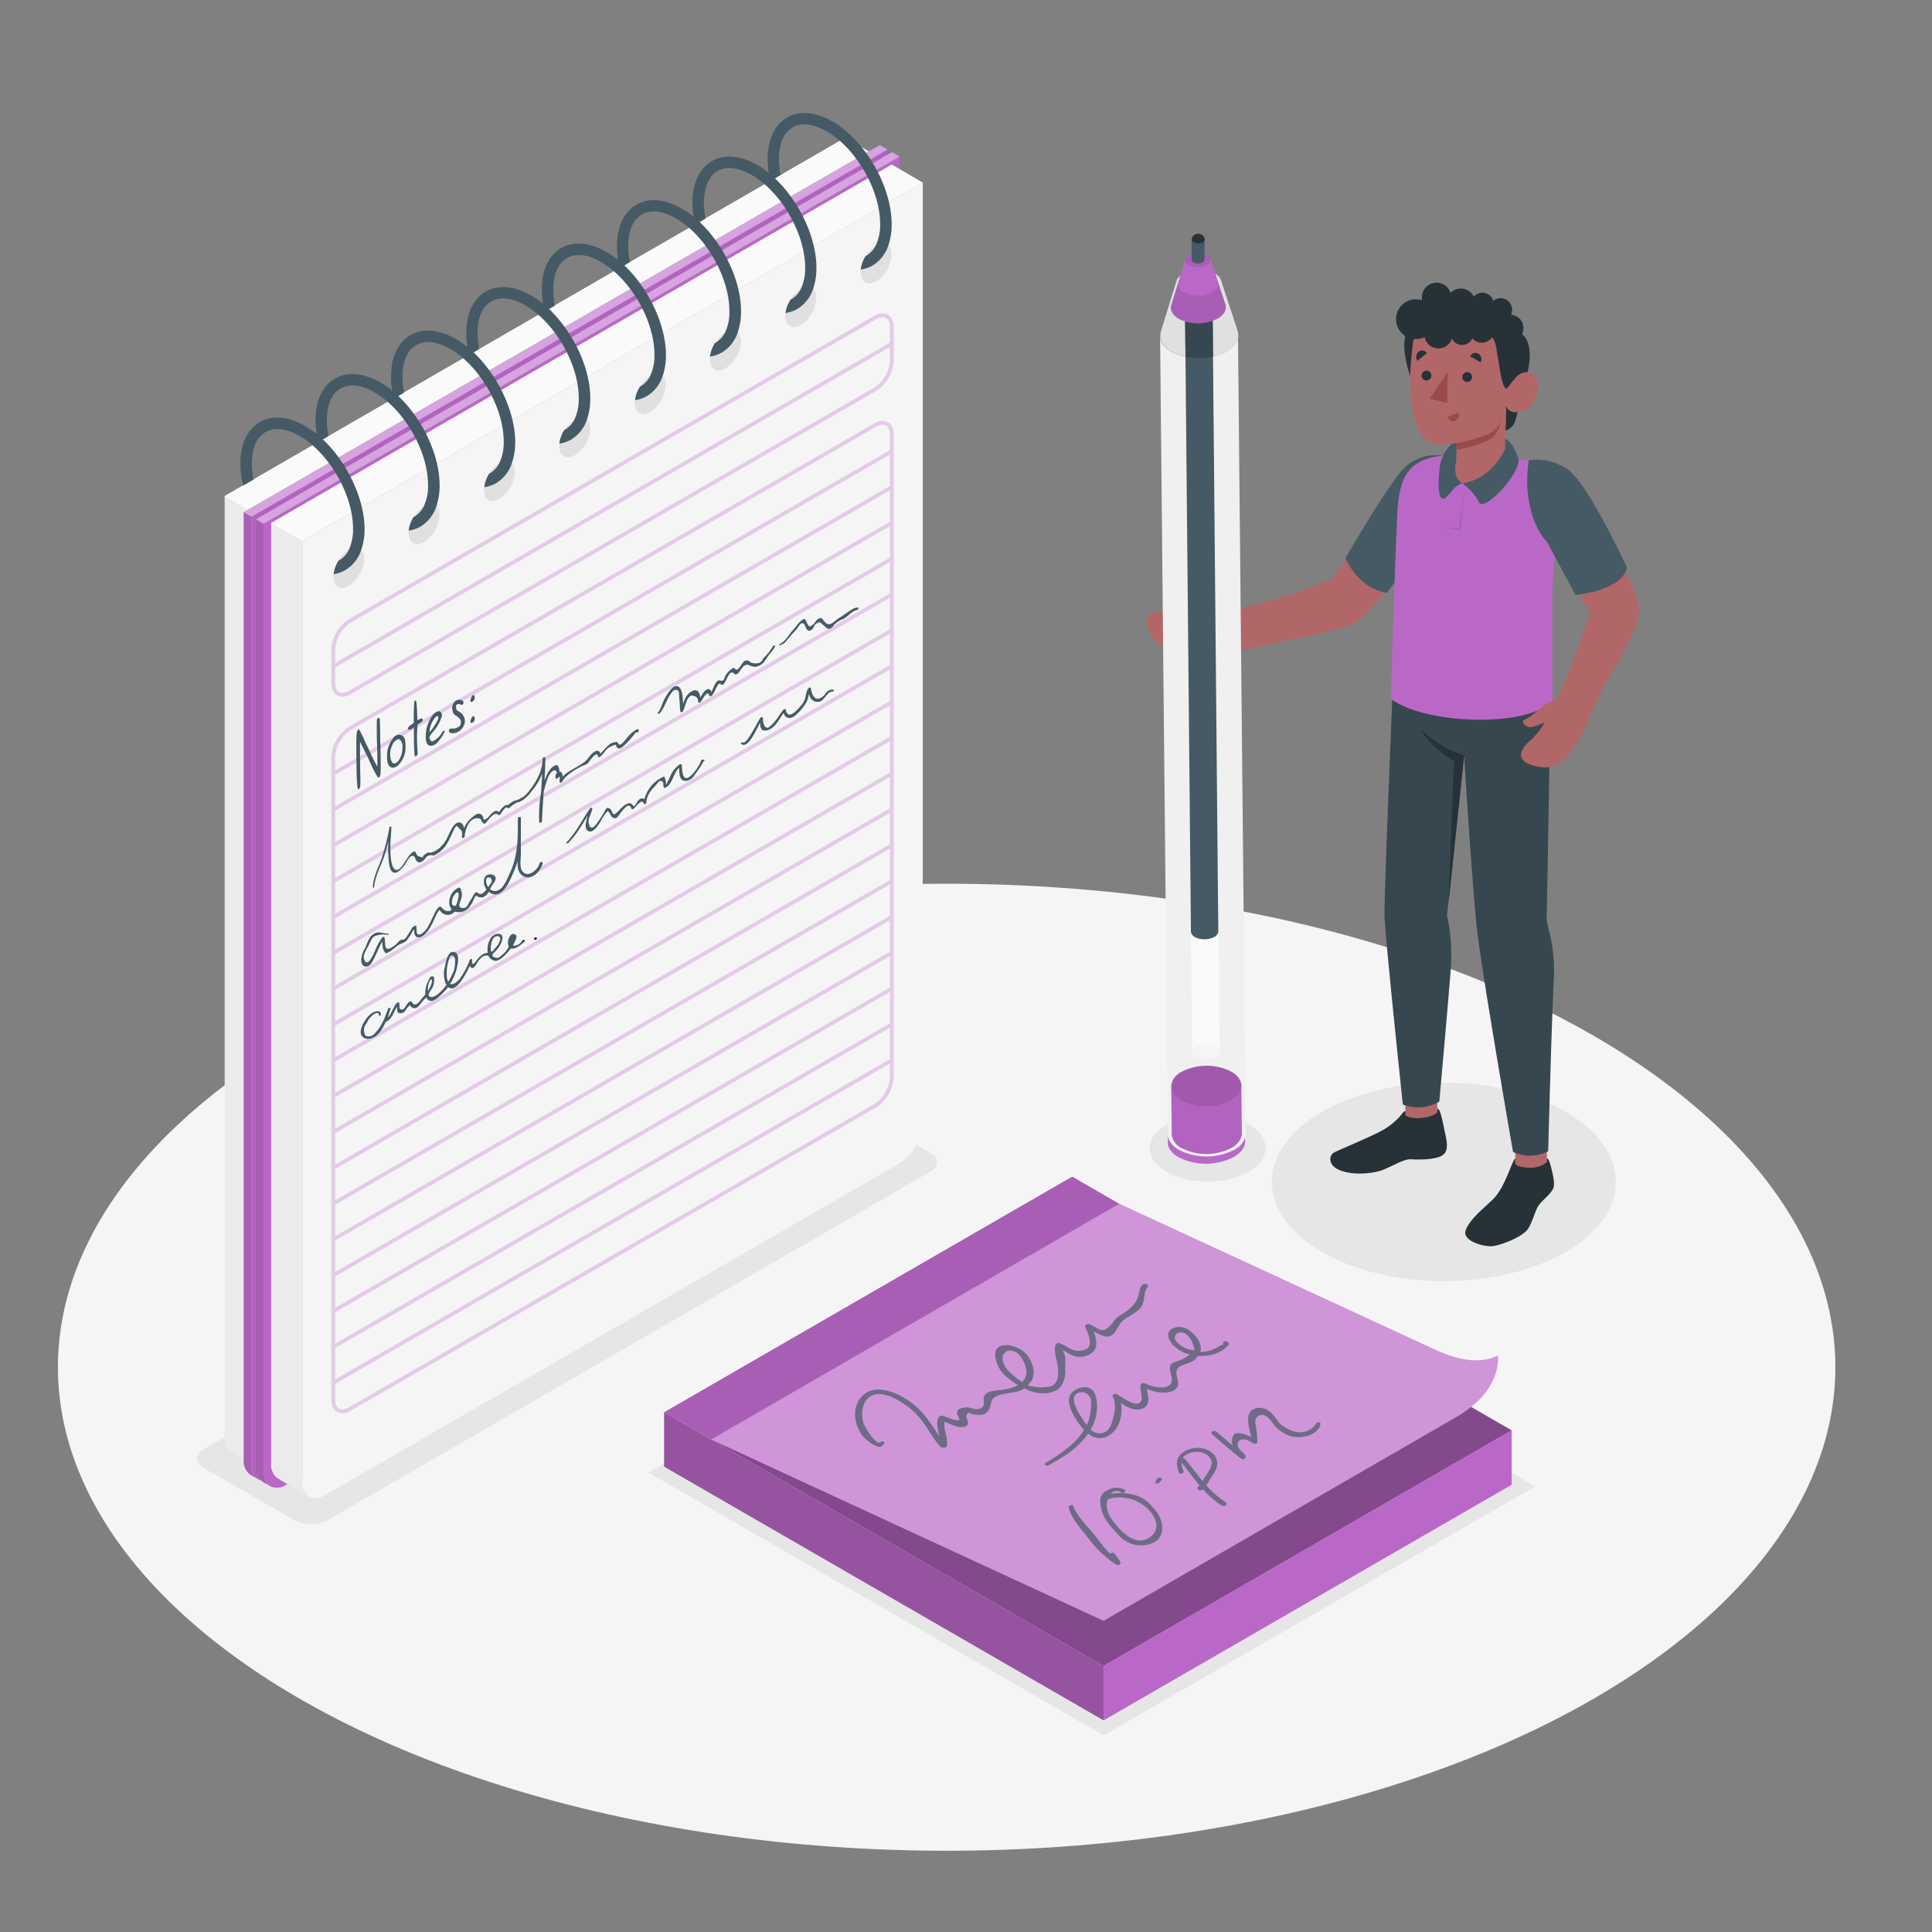<svg xmlns="http://www.w3.org/2000/svg" viewBox="0 0 500 500"><rect x="0" y="0" width="500" height="500" fill="#808080" stroke="none"/><g id="Floor--inject-1"><ellipse id="floor--inject-1" cx="244.99" cy="353.84" rx="230" ry="125.13" style="fill:#f5f5f5"></ellipse></g><g id="Shadows--inject-1"><polygon id="Shadow--inject-1" points="285.61 449.1 167.81 381.09 279.51 316.67 397.31 384.68 285.61 449.1" style="fill:#e6e6e6"></polygon><path id="shadow--inject-1" d="M52.77,379.93l23.47,13.5a9.43,9.43,0,0,0,8.56,0l155.92-90.17c2.37-1.36,2.37-3.58,0-4.94l-23.46-13.51a9.49,9.49,0,0,0-8.56,0L52.77,375C50.41,376.35,50.41,378.57,52.77,379.93Z" style="fill:#e6e6e6"></path><ellipse id="shadow--inject-1" cx="373.66" cy="305.87" rx="44.51" ry="25.7" style="fill:#e6e6e6"></ellipse><ellipse id="shadow--inject-1" cx="312.53" cy="297.14" rx="15.01" ry="8.67" style="fill:#e6e6e6"></ellipse></g><g id="Notebook--inject-1"><path d="M67.8,380.26l-7.91-4.57-.09-.06a4.24,4.24,0,0,1-1.66-3.81V128.39l160.6-92.73,8,4.64L66.17,133V376.45A4.33,4.33,0,0,0,67.8,380.26Z" style="fill:#ebebeb"></path><path d="M226.77,40.3V283.73a13.26,13.26,0,0,1-6,10.38L72.16,379.92a4.36,4.36,0,0,1-4,.53l-.34-.19a4.3,4.3,0,0,1-1.63-3.8V133Z" style="fill:#f0f0f0"></path><polygon points="218.73 35.66 226.77 40.3 66.17 133.03 58.13 128.39 218.73 35.66" style="fill:#fafafa"></polygon><path d="M66.67,382.74l-1.85-1.06-.09-.06a4.29,4.29,0,0,1-1.66-3.82V132.6l164.62-95,2,1.13L65,133.72V378.93A4.32,4.32,0,0,0,66.67,382.74Z" style="fill:#BA68C8"></path><path d="M66.67,382.74l-1.85-1.06-.09-.06a4.29,4.29,0,0,1-1.66-3.82V132.6l164.62-95,2,1.13L65,133.72V378.93A4.32,4.32,0,0,0,66.67,382.74Z" style="opacity:0.1"></path><path d="M229.66,38.69v245.2a13.26,13.26,0,0,1-6,10.38L71,382.4a4.36,4.36,0,0,1-4,.53l-.34-.19a4.3,4.3,0,0,1-1.63-3.8V133.73Z" style="fill:#BA68C8"></path><path d="M229.66,38.69v245.2a13.26,13.26,0,0,1-6,10.38L71,382.4a4.36,4.36,0,0,1-4,.53l-.34-.19a4.3,4.3,0,0,1-1.63-3.8V133.73Z" style="opacity:0.05"></path><polygon points="227.69 37.55 229.66 38.69 65.04 133.73 63.07 132.59 227.69 37.55" style="fill:#BA68C8"></polygon><polygon points="227.69 37.55 229.66 38.69 65.04 133.73 63.07 132.59 227.69 37.55" style="fill:#fff;opacity:0.4"></polygon><path d="M69.82,384.55,68,383.49l-.09-.06a4.27,4.27,0,0,1-1.66-3.81V134.41l164.62-95,2,1.13-164.62,95V380.75A4.3,4.3,0,0,0,69.82,384.55Z" style="fill:#BA68C8"></path><path d="M69.82,384.55,68,383.49l-.09-.06a4.27,4.27,0,0,1-1.66-3.81V134.41l164.62-95,2,1.13-164.62,95V380.75A4.3,4.3,0,0,0,69.82,384.55Z" style="opacity:0.1"></path><path d="M232.81,40.5V285.71a13.24,13.24,0,0,1-6,10.37L74.18,384.21a4.31,4.31,0,0,1-4,.53l-.34-.18a4.32,4.32,0,0,1-1.63-3.81V135.54Z" style="fill:#BA68C8"></path><polygon points="230.84 39.37 232.81 40.5 68.19 135.54 66.22 134.41 230.84 39.37" style="fill:#BA68C8"></polygon><polygon points="230.84 39.37 232.81 40.5 68.19 135.54 66.22 134.41 230.84 39.37" style="fill:#fff;opacity:0.4"></polygon><path d="M79.84,387.22l-7.91-4.57-.09-.06a4.26,4.26,0,0,1-1.66-3.81V135.35l160.6-92.73,8,4.64L78.21,140V383.41A4.34,4.34,0,0,0,79.84,387.22Z" style="fill:#ebebeb"></path><path d="M238.81,47.26V290.69a13.27,13.27,0,0,1-6,10.38L84.2,386.87a4.34,4.34,0,0,1-4,.54l-.34-.19a4.34,4.34,0,0,1-1.63-3.81V140Z" style="fill:#f5f5f5"></path><polygon points="230.78 42.62 238.81 47.26 78.21 139.98 70.18 135.35 230.78 42.62" style="fill:#fafafa"></polygon><path d="M90.25,142.3c2.22-1.28,4-.25,4,2.32a8.87,8.87,0,0,1-4,6.95c-2.21,1.28-4,.24-4-2.32A8.88,8.88,0,0,1,90.25,142.3Z" style="fill:#e0e0e0;mix-blend-mode:multiply"></path><path d="M79,110.27c-4.37-2.52-8.56-2.89-11.79-1s-5,5.67-5,10.73a25.36,25.36,0,0,0,.7,5.69l2.68-1.55a21.28,21.28,0,0,1-.41-4.14c0-4,1.25-6.85,3.52-8.17s5.41-1,8.83,1c7.63,4.4,13.84,15.15,13.84,24a12.36,12.36,0,0,1-1.13,5.53,6.25,6.25,0,0,1-2.4,2.62l-.24.13a8.67,8.67,0,0,0-1.26,3.49,8.69,8.69,0,0,0,3-1.05,9.43,9.43,0,0,0,4.16-5.27,16.11,16.11,0,0,0,.85-5.45C94.27,127.05,87.4,115.14,79,110.27Z" style="fill:#455a64"></path><path d="M109.75,131c2.22-1.28,4-.25,4,2.32a8.87,8.87,0,0,1-4,6.95c-2.21,1.28-4,.24-4-2.32A8.9,8.9,0,0,1,109.75,131Z" style="fill:#e0e0e0;mix-blend-mode:multiply"></path><path d="M98.45,99c-4.36-2.52-8.55-2.89-11.79-1s-5,5.68-5,10.73a25.36,25.36,0,0,0,.7,5.69L85,112.86a22.08,22.08,0,0,1-.41-4.14c0-4,1.25-6.85,3.53-8.17s5.4-1,8.82,1c7.63,4.4,13.84,15.15,13.84,24a12.2,12.2,0,0,1-1.13,5.53,6.31,6.31,0,0,1-2.4,2.62l-.24.13a8.67,8.67,0,0,0-1.26,3.49,8.62,8.62,0,0,0,3-1,9.49,9.49,0,0,0,4.17-5.26,16.69,16.69,0,0,0,.85-5.46C113.78,115.79,106.91,103.88,98.45,99Z" style="fill:#455a64"></path><path d="M129.26,119.78c2.21-1.28,4-.24,4,2.32a8.88,8.88,0,0,1-4,7c-2.22,1.28-4,.24-4-2.31A8.88,8.88,0,0,1,129.26,119.78Z" style="fill:#e0e0e0;mix-blend-mode:multiply"></path><path d="M118,87.75c-4.37-2.52-8.56-2.89-11.8-1s-5,5.68-5,10.73a25.29,25.29,0,0,0,.7,5.69l2.68-1.55a22.08,22.08,0,0,1-.41-4.14c0-4,1.25-6.85,3.53-8.17s5.4-1,8.82,1c7.63,4.4,13.84,15.15,13.84,24a12.2,12.2,0,0,1-1.13,5.53,6.31,6.31,0,0,1-2.4,2.62l-.23.13a8.6,8.6,0,0,0-1.27,3.49,8.74,8.74,0,0,0,3-1,9.48,9.48,0,0,0,4.16-5.26,16.69,16.69,0,0,0,.85-5.46C133.28,104.53,126.41,92.62,118,87.75Z" style="fill:#455a64"></path><path d="M148.76,108.52c2.21-1.28,4-.24,4,2.32a8.88,8.88,0,0,1-4,7c-2.22,1.28-4,.25-4-2.31A8.88,8.88,0,0,1,148.76,108.52Z" style="fill:#e0e0e0;mix-blend-mode:multiply"></path><path d="M137.46,76.49c-4.37-2.52-8.56-2.89-11.79-1s-5,5.68-5,10.73a24.75,24.75,0,0,0,.71,5.69L124,90.34a22,22,0,0,1-.41-4.14c0-4,1.25-6.85,3.53-8.17s5.4-1,8.82,1c7.63,4.4,13.84,15.15,13.84,24a12.28,12.28,0,0,1-1.12,5.54,6.36,6.36,0,0,1-2.41,2.61l-.23.13a8.6,8.6,0,0,0-1.27,3.49,8.74,8.74,0,0,0,3-1,9.48,9.48,0,0,0,4.16-5.26,16.43,16.43,0,0,0,.85-5.46C152.78,93.27,145.91,81.36,137.46,76.49Z" style="fill:#455a64"></path><path d="M168.26,97.26c2.21-1.28,4-.24,4,2.32a8.88,8.88,0,0,1-4,7c-2.22,1.28-4,.25-4-2.31A8.88,8.88,0,0,1,168.26,97.26Z" style="fill:#e0e0e0;mix-blend-mode:multiply"></path><path d="M157,65.23c-4.37-2.52-8.56-2.89-11.79-1s-5,5.68-5,10.73a24.75,24.75,0,0,0,.71,5.69l2.68-1.55a21.23,21.23,0,0,1-.42-4.14c0-4,1.26-6.85,3.53-8.17s5.41-1,8.83,1c7.63,4.4,13.83,15.15,13.83,24a12.28,12.28,0,0,1-1.12,5.54,6.46,6.46,0,0,1-2.41,2.62l-.23.12a8.75,8.75,0,0,0-1.27,3.49,8.94,8.94,0,0,0,3-1,9.51,9.51,0,0,0,4.16-5.27,16.43,16.43,0,0,0,.85-5.46C172.28,82,165.41,70.1,157,65.23Z" style="fill:#455a64"></path><path d="M187.76,86c2.22-1.28,4-.24,4,2.32a8.86,8.86,0,0,1-4,7c-2.22,1.28-4,.25-4-2.31A8.87,8.87,0,0,1,187.76,86Z" style="fill:#e0e0e0;mix-blend-mode:multiply"></path><path d="M176.46,54c-4.37-2.52-8.56-2.88-11.79-1s-5,5.68-5,10.73a24.73,24.73,0,0,0,.7,5.69L163,67.82a21.23,21.23,0,0,1-.42-4.14c0-4,1.26-6.85,3.53-8.17s5.41-.95,8.83,1c7.63,4.4,13.83,15.15,13.83,24a12.25,12.25,0,0,1-1.12,5.54,6.43,6.43,0,0,1-2.4,2.62l-.24.12a8.75,8.75,0,0,0-1.27,3.49,8.73,8.73,0,0,0,3-1A9.51,9.51,0,0,0,190.93,86a16.43,16.43,0,0,0,.85-5.46C191.78,70.76,184.91,58.84,176.46,54Z" style="fill:#455a64"></path><path d="M207.26,74.74c2.22-1.28,4-.24,4,2.32a8.86,8.86,0,0,1-4,7c-2.22,1.28-4,.25-4-2.31A8.87,8.87,0,0,1,207.26,74.74Z" style="fill:#e0e0e0;mix-blend-mode:multiply"></path><path d="M196,42.71c-4.37-2.52-8.56-2.88-11.79-1s-5,5.68-5,10.73a24.73,24.73,0,0,0,.7,5.69l2.68-1.55a21.23,21.23,0,0,1-.42-4.14c0-4,1.26-6.85,3.53-8.17s5.41-.94,8.83,1c7.63,4.4,13.84,15.15,13.84,24a12.24,12.24,0,0,1-1.13,5.54,6.43,6.43,0,0,1-2.4,2.62l-.24.12A8.75,8.75,0,0,0,203.28,81a8.73,8.73,0,0,0,3-1,9.51,9.51,0,0,0,4.16-5.27,16.43,16.43,0,0,0,.85-5.46C211.28,59.5,204.41,47.59,196,42.71Z" style="fill:#455a64"></path><path d="M226.76,63.48c2.22-1.28,4-.24,4,2.32a8.86,8.86,0,0,1-4,7c-2.22,1.28-4,.25-4-2.31A8.87,8.87,0,0,1,226.76,63.48Z" style="fill:#e0e0e0;mix-blend-mode:multiply"></path><path d="M215.46,31.45c-4.37-2.52-8.56-2.88-11.79-1s-5,5.68-5,10.73a24.66,24.66,0,0,0,.7,5.69L202,45.3a21.23,21.23,0,0,1-.42-4.14c0-3.95,1.26-6.85,3.53-8.17s5.41-.94,8.83,1c7.63,4.4,13.84,15.16,13.84,24a12.41,12.41,0,0,1-1.13,5.54,6.37,6.37,0,0,1-2.4,2.62l-.24.13a8.49,8.49,0,0,0-1.26,3.48,8.75,8.75,0,0,0,3-1,9.5,9.5,0,0,0,4.16-5.27,16.13,16.13,0,0,0,.85-5.46C230.78,48.24,223.91,36.33,215.46,31.45Z" style="fill:#455a64"></path><g style="opacity:0.3"><path d="M90.52,160.69l136-78.51c2.37-1.37,4.29-.26,4.29,2.47v8.66a9.43,9.43,0,0,1-4.28,7.41l-136,78.51c-2.37,1.37-4.28.26-4.28-2.47V168.1A9.46,9.46,0,0,1,90.52,160.69Z" style="fill:none;stroke:#BA68C8;stroke-miterlimit:10"></path><line x1="230.77" y1="88.98" x2="86.24" y2="172.43" style="fill:none;stroke:#BA68C8;stroke-miterlimit:10"></line></g><g style="opacity:0.3"><path d="M90.52,188.51l136-78.51c2.37-1.36,4.28-.26,4.28,2.47V278.74a9.43,9.43,0,0,1-4.28,7.41l-136,78.51c-2.36,1.37-4.28.26-4.28-2.47V195.92A9.46,9.46,0,0,1,90.52,188.51Z" style="fill:none;stroke:#BA68C8;stroke-miterlimit:10"></path><line x1="230.77" y1="116.8" x2="86.24" y2="200.25" style="fill:none;stroke:#BA68C8;stroke-miterlimit:10"></line><line x1="230.77" y1="126.07" x2="86.24" y2="209.52" style="fill:none;stroke:#BA68C8;stroke-miterlimit:10"></line><line x1="230.77" y1="135.34" x2="86.24" y2="218.79" style="fill:none;stroke:#BA68C8;stroke-miterlimit:10"></line><line x1="230.77" y1="144.61" x2="86.24" y2="228.07" style="fill:none;stroke:#BA68C8;stroke-miterlimit:10"></line><line x1="230.77" y1="153.88" x2="86.24" y2="237.34" style="fill:none;stroke:#BA68C8;stroke-miterlimit:10"></line><line x1="230.77" y1="163.15" x2="86.24" y2="246.61" style="fill:none;stroke:#BA68C8;stroke-miterlimit:10"></line><line x1="230.77" y1="172.42" x2="86.24" y2="255.88" style="fill:none;stroke:#BA68C8;stroke-miterlimit:10"></line><line x1="230.77" y1="181.7" x2="86.24" y2="265.15" style="fill:none;stroke:#BA68C8;stroke-miterlimit:10"></line><line x1="230.77" y1="190.97" x2="86.24" y2="274.42" style="fill:none;stroke:#BA68C8;stroke-miterlimit:10"></line><line x1="230.77" y1="200.24" x2="86.24" y2="283.69" style="fill:none;stroke:#BA68C8;stroke-miterlimit:10"></line><line x1="230.77" y1="209.51" x2="86.24" y2="292.96" style="fill:none;stroke:#BA68C8;stroke-miterlimit:10"></line><line x1="230.77" y1="218.78" x2="86.24" y2="302.24" style="fill:none;stroke:#BA68C8;stroke-miterlimit:10"></line><line x1="230.77" y1="228.05" x2="86.24" y2="311.51" style="fill:none;stroke:#BA68C8;stroke-miterlimit:10"></line><line x1="230.77" y1="237.32" x2="86.24" y2="320.78" style="fill:none;stroke:#BA68C8;stroke-miterlimit:10"></line><line x1="230.77" y1="246.6" x2="86.24" y2="330.05" style="fill:none;stroke:#BA68C8;stroke-miterlimit:10"></line><line x1="230.77" y1="255.87" x2="86.24" y2="339.32" style="fill:none;stroke:#BA68C8;stroke-miterlimit:10"></line><line x1="230.77" y1="265.14" x2="86.24" y2="348.59" style="fill:none;stroke:#BA68C8;stroke-miterlimit:10"></line><line x1="230.77" y1="274.41" x2="86.24" y2="357.86" style="fill:none;stroke:#BA68C8;stroke-miterlimit:10"></line></g><path d="M92.28,199.28c-.08-4.69-.08-8.41,0-9.12a2.68,2.68,0,0,1,.39-1.35s0,0,.07-.06.36.14.75,1.08c.25.47.64,1.3.86,1.83s.84,1.71,1.29,2.69c.82,1.81,1.46,3.09,1.82,3.73l.2.31v-1.53c0-.84,0-2.79-.08-4.29s-.07-3.53-.07-4.49c0-1.94,0-2.05.32-2.22s.36-.1.42.15.08,1.27.12,2.58,0,3.33.08,4.43c.09,3.34.1,7.17,0,7.5-.12.55-.43.84-.67.64a25.2,25.2,0,0,1-2.06-4c-.34-.76-.82-1.79-1.09-2.27L93.69,193c-.38-.76-.48-1-.51-.85s0,6.35.07,8.79c.06,2,0,2.66-.16,3s-.32.37-.44.26S92.35,203.12,92.28,199.28Z" style="fill:#455a64"></path><path d="M100.31,197.32a4.87,4.87,0,0,1-.12-1.51,6.61,6.61,0,0,1,.36-2.61,8.65,8.65,0,0,1,1.2-2.16,1.89,1.89,0,0,1,1.66-.89,1.63,1.63,0,0,1,1.41,1.36,11.61,11.61,0,0,1,.07,2.78,6.28,6.28,0,0,1-1.84,3.73,2.17,2.17,0,0,1-1.08.62C101.17,198.81,100.57,198.34,100.31,197.32Zm3.84-4.12a2,2,0,0,0-.15-1,1.47,1.47,0,0,0-.76-.92c-.13,0-.29,0-.62.22a2.34,2.34,0,0,0-1.11,1.4,5,5,0,0,0-.48,3,3.07,3.07,0,0,0,.5,1.45c.37.43.79.33,1.52-.35A5.93,5.93,0,0,0,104.15,193.2Z" style="fill:#455a64"></path><path d="M107.12,191l0-2.84-.14.12a1.88,1.88,0,0,1-1,.59c-.31,0-.47-.12-.4-.34.14-.4.31-.59.88-1a3.12,3.12,0,0,0,.6-.46,5.34,5.34,0,0,0,0-1c0-1.55.1-4.1.17-4.42s.1-.31.19-.36.14,0,.22.08.24.75.31,3.16l.07,1.79s.22,0,.53-.19c.57-.28.74-.27.82.07a.45.45,0,0,1-.06.41c-.11.17-.21.25-.66.51a5.11,5.11,0,0,0-.58.41,37.33,37.33,0,0,0-.07,5.87c0,.24,0,.74.09,1.09,0,.58,0,.65-.09.87s-.43.46-.58.38S107.15,194.67,107.12,191Z" style="fill:#455a64"></path><path d="M110.19,191.14a9.43,9.43,0,0,1,1.66-5.88c.43-.57,1.15-1.24,1.73-1.18a1,1,0,0,1,.77,1.22,10.73,10.73,0,0,1-2.36,4.2c-.74.88-.86,1.11-.83,1.44.09.54.41,1,.72.93a5.25,5.25,0,0,0,2.52-2.3c.16-.3.21-.35.38-.42s.29,0,.29.15a7.41,7.41,0,0,1-1,1.77c-.9,1.25-1.53,1.78-2.22,1.9C110.8,193.13,110.31,192.57,110.19,191.14Zm3-4.64a1.45,1.45,0,0,0,.24-.83c0-.25,0-.33-.12-.36a.3.3,0,0,0-.26.06,2.21,2.21,0,0,0-.7.68,6.56,6.56,0,0,0-1.2,3.27c0,.14,0,.15.29-.14A14.63,14.63,0,0,0,113.19,186.5Z" style="fill:#455a64"></path><path d="M116.74,189.71c-.43-.1-.55-.26-.54-.63s0-.3.21-.42a1.12,1.12,0,0,1,.69-.12,2.16,2.16,0,0,0,1.5-.39,1.15,1.15,0,0,0,.67-1.19c0-.41,0-.46-.15-.71A4,4,0,0,0,118,185.2a1.56,1.56,0,0,1-.82-1,2.67,2.67,0,0,1,.37-2.48,1.29,1.29,0,0,1,.42-.38c.63-.36,1.63-.32,1.93.23a.44.44,0,0,1,0,.49c-.12.36-.38.44-.88.2-.19-.07-1-.25-1,.6s.19,1,1,1.44a2.69,2.69,0,0,1,1.17,3.08,3.47,3.47,0,0,1-2,2.18A2.53,2.53,0,0,1,116.74,189.71Z" style="fill:#455a64"></path><path d="M121.72,181.39a2.68,2.68,0,0,1,.3-1c.15-.36.48-.64.65-.44a1.12,1.12,0,0,1,.1,1.08,1.19,1.19,0,0,1-.68.61C121.91,181.71,121.76,181.57,121.72,181.39Zm0,5.46a2.63,2.63,0,0,1,.3-1c.15-.36.48-.64.65-.44a1.12,1.12,0,0,1,.1,1.08,1.21,1.21,0,0,1-.68.6C121.91,187.18,121.76,187,121.72,186.85Z" style="fill:#455a64"></path><path d="M165.26,188.86c0-.21-.37-.15-.49-.1a8.62,8.62,0,0,0-2.56,2.3l-.87,1c-.76.81-1.22.88-1.38.2,0,0-.27-.22-.36-.22-2.06,0-2.86,1.8-4.25,3-.49-1.73-2.21-.09-3,1-1.6,2.25-4.91,2.91-6.76,5,0-.67-.15-1.33-.82-1.35a2.56,2.56,0,0,0-.48-1.6.33.33,0,0,0-.3-.08c-1.6.34-2.53,2.5-3.08,4,.11-1.93.21-3.87.23-5.8,0-.37-.67-.24-.68.09-.11,3.12-1.3,5.38-3.11,7.84a13,13,0,0,1-1.53,1.78,7.15,7.15,0,0,1-2.5,1.28,2.9,2.9,0,0,0-1,.49,5.83,5.83,0,0,1-.87.63c-.16.08-.44,0-.66.08a5.27,5.27,0,0,0-1.62,1.79c-.6-.48-1-.42-1.69.13-.52.39-1,1.18-1.49,1.5-1.3.76-.57-.14-1.24-.84-.87-.92-1.81-.07-2.56.56a7.28,7.28,0,0,0-2.09,2.78c-.18-.87-.6-1.6-1.5-1.45-1.35.21-2.19,2.69-2.71,3.64a8.21,8.21,0,0,1-2.58,3.29,5.14,5.14,0,0,1-2,.9c-.21,0-.32-.15-.56-.05a4.55,4.55,0,0,0-1,.67c-.69.45.27.8-1.09.4-.88-.26-.78-.59-1.18-1.27-.09-.14-.31-.11-.43-.06a4.08,4.08,0,0,0-1.43,1.43c-.56.74-1.88,3.25-2.87,3.32-1.65.12-1.69-4.08-1.72-5.06-.06-2,.19-4,.26-6,0-.22-.47-.22-.5,0a57.15,57.15,0,0,1-2,8c-.86,2.49-2.19,4.81-2.31,7.49,0,.16.33.23.34.08.2-2.79,1.66-5.27,2.55-7.87.46-1.34.84-2.74,1.17-4.14a23.31,23.31,0,0,0,0,4.26c.12,1,.11,3.65,1.44,3.94,1,.22,2.14-1.26,2.64-1.86.37-.44,1.24-2.18,1.81-2.4,1.13-.43.89.9,1.51,1.36s1,.23,1.59-.21c.77-.57.45-1.13,1.83-1.41.33-.06.68.17,1.08,0a8,8,0,0,0,3-2.59,27,27,0,0,0,1.71-3.35c.16-.31.67-1.57,1.1-1.65l1.32,1.44c0,.48,0,.95,0,1.43s.66.23.68-.09c.13-1.83,1.1-4.7,3.25-4.76,1.26,0,.8.57,1.59,1.32a.4.4,0,0,0,.54,0c.63-.62,2.21-3.23,3.27-2.22a.41.41,0,0,0,.59-.1c.26-.33,1.38-2.27,1.82-1.69.13.17.42.09.54,0a6.94,6.94,0,0,1,1.89-1.34c.24-.12.53-.13.79-.24a7.83,7.83,0,0,0,2.92-2.54,17.08,17.08,0,0,0,2.87-4.72c-.08,1.6-.18,3.2-.29,4.8a36.78,36.78,0,0,0-.48,7.7c0,.39.69.21.7-.13.11-2.57.3-5.14.47-7.71.1-.42.2-.84.33-1.26.38-1.25.75-3,1.77-3.92.79-.67,1.23-.3,1.27.34a1.67,1.67,0,0,0-.3,1.33c.05.28.54.12.63,0a1.75,1.75,0,0,0,.11-.24c.34-.16.46-.06.34.3s0,.62-.07.92.58.17.67,0c.88-1.8,3.77-3.44,5.55-4.26a3.71,3.71,0,0,0,1.13-.55c.1-.1,2.39-3.6,2.6-1.83,0,.23.32.28.49.16,1-.68,1.46-2,2.57-2.53,2.69-1.39.92.11,2.42.36.94.15,4.42-4.14,4.39-4.3.06.32.7.12.64-.21Z" style="fill:#455a64"></path><path d="M200.07,167.17a14.82,14.82,0,0,1-2.58,3.26c-.45,1.21-1.55,1.56-3.29,1a1.76,1.76,0,0,0-.38-.39c-.16,0-.44-.13-.65-.13-1.3.06-2,3.52-3.07,2.05-.11-.15-.37-.08-.49,0a5.46,5.46,0,0,0-1.87,1.92c-.18.31-.28.89-.49,1.09l-.15.15a.86.86,0,0,0-.32.09c-.08,0-.59-.16-.78-.12-.38.09-.62.48-.83.77a17.44,17.44,0,0,0-.95,2.06,1.9,1.9,0,0,0-.16.33.67.67,0,0,0-.28-.74c-1-.66-1.91.9-2.53,2-.21-1.11-.57-2.28-1.88-1.74-1.58.64-2.12,2-2.61,3.43,0-2-.27-4.92-1.93-4.62-1.1.21-2.23,2.25-2.72,3.07-.69,1.14-1,2.84-1.88,3.8-.19.2.28.34.43.2,1.23-1.18,1.78-3.5,2.8-4.89.42-.58,1.09-1.8,2.08-.94.28.25.2,1.38.25,1.81.15,1.16.15,2.31.27,3.47,0,.38.6.18.71-.05.35-.72.5-1.46.82-2.2a3.21,3.21,0,0,1,1.16-1.83c1.31,0,1.95.51,1.92,1.61.07.34.52.21.68,0,.42-.53,1.76-3.24,2.19-1.67.05.2.22.23.41.2,1-.17,1.77-4.3,2.69-3,.11.15.38.09.49,0,1-.71,1.54-4.36,3-2.69a.32.32,0,0,0,.31.08c.84-.25,1-1,1.54-1.59s.21-.58,1-.83c1.44-.46.17,0,1.05.13.6.1.77.35,1.44.3a3.4,3.4,0,0,0,2.12-1.08c.64-.73,1.09-1.64,1.73-2.4a6.4,6.4,0,0,0,1.29-1.86C200.7,167,200.17,167,200.07,167.17Z" style="fill:#455a64"></path><path d="M221.94,157.25a2.3,2.3,0,0,0-1.38.45c-1.18.65-2.29,1.56-3.45,2.26-.6.36-1.1.9-1.67,1.25-1.46.9-1.87-.2-2.82-1.23a.34.34,0,0,0-.35,0c-1.23.31-1.19,1.27-2.14,1.87-.63.39-.6.47-1.1-.25-.31-.43-.32-.9-.71-1.31-.13-.14-.35-.08-.49,0-1.12.68-1.77,1.88-2.66,2.82s-2,3.07-3.41,3.56c-.25.09,0,.34.17.29,1-.22,1.48-1,2.15-1.8s1.34-1.48,2-2.22c.34-.37,1-1.52,1.3-1.62,1.38-.41.89,2.83,2.7,1.63.49-.33.56-1.07,1-1.41,1.35-1,1.25-.26,2,.25s.88,1.09,1.76.88c.24-.05.38-.31.59-.41a3,3,0,0,0,.4-.54,7.7,7.7,0,0,1,2.66-1.65c1.05-.71,2.07-1.94,3.34-2.21C222.16,157.75,222.39,157.23,221.94,157.25Z" style="fill:#455a64"></path><path d="M139.64,223.42c-.46,1.77-3.13,4.11-4.57,1.87-.63-1-.27-3.14-.27-4.28v-5.3c0-1.31,0-2.63,0-4,0-.49-.78-.3-.78.1v2.55c0,4.22-.35,8.2-2.34,12.17a13.3,13.3,0,0,1-1.63,3c-1.28,1.4-2.45,1.23-3.23.6.17-.32.32-.64.48-.92.31-.52,1.21-1.46.93-2.18-.39-1-2.21-.94-2.72-.08a3,3,0,0,0,.4,3.18c-.63.87-1.42,1.78-2.38.85a.43.43,0,0,0-.58.08c-.5.6-.74,1.35-1.2,1.94-.62.79-.67,2-1.94,2a1,1,0,0,1-.7-.21c-.63-.52.17-1.7.29-2.32a3.52,3.52,0,0,0-.3-2.61.34.34,0,0,0-.46-.1,4.1,4.1,0,0,0-2.27,4.64c.11.36.6.86.4,1.14s-1,.31-1.28.2a2.94,2.94,0,0,1-1.27-.94c-.88-1-2.38,3-2.67,3.52-.69,1.3-1.17,2.51-2.45,3.32a1.22,1.22,0,0,1-.78.22c-.6-.11-.41-.76-.52-1.18,0,.2-.07-1,0-.93,0-.16-.28-.16-.39-.13-.73.19-.77.64-1.22,1.31-.21.32-.54.9-.78,1.2a1.94,1.94,0,0,1-1.14,1.1h-.55c-.67.48-1.18,1.22-1.86,1.67-1.11.73-2.07,1.21-2.2-.56a10.74,10.74,0,0,0-.15-1.7c-.06-.27-.5-.14-.61,0a15.26,15.26,0,0,0-1.73,3.14c-.28.7-2.22,5.38-3,2.2-.23-1,1-2.82,1.43-3.71.8-1.71.88-2.18,3.41-2.44.31,0,1.23.08,1.42.08s.19-.28,0-.29c-1.65,0-2.7-.89-4.12.39-1,.87-1.3,2.27-1.83,3.39a6.05,6.05,0,0,0-1,3.24c.12,1.11.77,1.89,1.93,1.3.68-.35,1.12-1.38,1.45-2,.74-1.44,1.27-2.89,2.07-4.27.07,1.07,0,2.08.83,2.92a.34.34,0,0,0,.37.07,11.09,11.09,0,0,0,2.58-1.83c.73-.57,1.79-.73,2.45-1.34a13.63,13.63,0,0,0,1.55-2.37,8,8,0,0,0,.51-.71,6.09,6.09,0,0,0,0,1.1c.33,1.38,1.38,1.28,2.39.55a8.13,8.13,0,0,0,2-2.56c.72-1.19,1.21-3,2.16-4.09a2.31,2.31,0,0,0,3.77.65s.1-.11.15-.15a3.45,3.45,0,0,0,3.48-.85,6.23,6.23,0,0,0,1.13-1.64c.17-.38.36-.77.55-1.14q.45-.82.93-.12c.79,0,.87.3,1.64-.17a3.28,3.28,0,0,0,1.08-1.22,2.52,2.52,0,0,0,1.89.7c2.48-.28,3.94-4.47,4.75-6.31a17.94,17.94,0,0,0,.83-2.4c-.06,1.24,0,2.59.74,3.4,2.24,2.37,5.12-.4,5.73-2.72C140.56,222.92,139.75,223,139.64,223.42Zm-22.59,9.32c.2-1.17,1.9-2.93,1.64-.78a8.59,8.59,0,0,1-.32,1.33,5,5,0,0,1-.33.92,1.54,1.54,0,0,1-.08.19C117.07,234.48,116.79,234.21,117.05,232.74Zm8.76-4.94a.77.77,0,0,1,.39-.7.7.7,0,0,1,.35,0,.81.81,0,0,1,.46.14.72.72,0,0,1,.26.55,1.3,1.3,0,0,1-.33.93l-.53.76-.1.14s-.35-.75-.38-.84a2.6,2.6,0,0,1-.13-.78A.86.86,0,0,1,125.81,227.8Z" style="fill:#455a64"></path><path d="M182,196.59l-.25,0a.32.32,0,0,0-.26.24,12.77,12.77,0,0,1-2.42,3.67c-2.59,2.55-2.49-1.21-2.63-2.53,0-.27-.36-.25-.53-.14a6.76,6.76,0,0,0-2.45,3.1c-.15.3-1,2.26-1.18,2.2.25.09-.13-1.73-.29-2s-.26-.12-.36-.08a8.8,8.8,0,0,0-4.85,5.78c-.29-.26-.66-.3-1.22,0s-1.1,1.78-1.56,1.85c0,0-.55-.7-.78-.76-1.21-.33-2.67,1.49-3.38,2.18-1.87,1.85-.89-.87-2.57-1a.4.4,0,0,0-.37.14,34.25,34.25,0,0,1-2.55,4c-.89,1.11-1.61,1.54-2-.22-.25-1.21.78-2.52.94-3.74,0-.28-.44-.27-.56-.1-2.12,3-3.55,6.2-6.15,8.86-.19.19.28.31.43.16,2.2-2.15,3.55-4.69,5.15-7.21-.52,1.59-1.08,3.63.17,4.13s2.45-1.57,2.94-2.26a14.71,14.71,0,0,1,1.65-2.6c.64-.57.22-.56.88.21.25.29.29.78.64,1a1,1,0,0,0,1.21.1c.57-.34,3-4.8,3.76-2.3.05.15.26.18.39.13.57-.21,2.28-3,2.82-1.46.09.28.63.15.64-.12.09-2,1.18-3.27,2.46-4.63.54-.57,1.08-1.69,1.91-.72a10.82,10.82,0,0,0,.13,1.25c.06.2.33.17.47.11,1.78-.81,2-3.7,3.52-5.15.07,1.54,0,3.74,2.12,3.37a3.22,3.22,0,0,0,1.93-1.51c.48-.66.92-1.33,1.41-2,.07-.1.87-1.54.92-1.56C182.5,196.9,182.3,196.55,182,196.59Z" style="fill:#455a64"></path><path d="M215.58,178.49a1.9,1.9,0,0,0-1.5.5c-.4.32-.62.82-1,1.16-2,1.76-3-.17-3.21-2-.05-.38-.56-.18-.69,0-.82,1.25-.48,2.64-1.5,4-.8,1-3.75,4.65-4.3,1.59-.06-.32-.48-.23-.64-.05-.77.84-1.24,1.87-2,2.75-.43.51-1.66,1.93-2.09,1.91-1.15-.07-1.16-1.82-1.23-2.53,0-.32-.45-.23-.61-.08-.38.36-3.6,7.09-4.49,6.4-.24-.18-.77.16-.48.39,1.7,1.33,3.77-3.42,4.9-5.56,0,1.16.09,2.35,1.65,2.05,2.12-.4,3.19-2.84,4.4-4.47.48,1.31,1.58,1.69,2.9.73a14,14,0,0,0,2.95-3.42,6.82,6.82,0,0,0,.7-2.32c.3,1.09.88,2.07,2.23,2.11,1.85.06,2.15-2.56,3.88-2.67C215.79,179,216,178.51,215.58,178.49Z" style="fill:#455a64"></path><path d="M123.84,248.65c.64-.76,1.1-1.37,2.15-1.38a.56.56,0,0,1,.29.06.46.46,0,0,1,.18.16,2.45,2.45,0,0,0,1.75,1.18c1,.07,2.75-1.54,4-3.23,1,.39,2.75-1,3.52-1.71.41-.38-.18-.74-.54-.4a2.53,2.53,0,0,1-2.24,1.43c-.06,0-.14,0-.14-.07.08-.68,1.55-2.41.39-2.9s-1.8,1.47-1.74,2.22a2.44,2.44,0,0,0,.23,1c-.28.46-.58.92-.91,1.36a13.91,13.91,0,0,1-1.14,1,1.78,1.78,0,0,1-.7.49,2,2,0,0,1-1.29-.27c-.67-.52.5-1.27.84-1.68a8.6,8.6,0,0,0,1.22-1.87c.45-1,.66-2.32-.79-2.37-2,0-3.05,2.83-2.68,4.93a3.88,3.88,0,0,0-1.19.31,6.07,6.07,0,0,0-1.71,1.64c-.82,1-1.21,1.55-1.15-.14,0-.32-.51-.25-.61,0a20.41,20.41,0,0,1-2.61,4.93c-.68.78-1.72,1.66-2.51,1.28a12.37,12.37,0,0,0,1.75-4c.23-1,1-4.13-.9-4.28-1.53-.12-2,3.07-2.22,4a6.87,6.87,0,0,0,.32,4.32l.14.21a10.8,10.8,0,0,1-1.14,1.39c-.71.71-1.69,1.78-2.8,1.77a.67.67,0,0,1-.56-.22c-.46-.58.65-1.7.89-2.23a4.89,4.89,0,0,0,.37-2.67.26.26,0,0,0-.25-.22l-.28,0a.44.44,0,0,0-.39.18,7.5,7.5,0,0,0-1.33,4.55l-.73.8c-.63.71-1.84,2.82-2.76,1.06a.33.33,0,0,0-.28-.1c-.61.12-.68.35-1.08.89s-.83,1.81-1.82.91c0,0,0-1.27-.07-1.44s-.47-.14-.59,0c-.95,1.06-1.38,2.75-2.32,3.84a14.27,14.27,0,0,1,.66-2.27c.13-.37-.53-.35-.63-.05-.79,2.16-1.63,4.54-3.28,6.18a2.09,2.09,0,0,1-2.55.83,2.71,2.71,0,0,1,.25-3.21,5.66,5.66,0,0,1,2-2.45q1.35-.63,1.17.27c0,.25.49.21.52,0,.13-1.24-1-1.1-1.94-.69-1.52.7-3.36,3.57-3.25,5.25.09,1.46,1.66,1.88,2.88,1.43,1.7-.61,2.82-2.44,3.64-4.32a.51.51,0,0,0,.4-.07c1.22-.85,1.68-2.49,2.48-3.78,0,.95-.13,1.93,1.21,1.68.9-.17,1-.87,1.52-1.46.89-1,.29-.53,1.16,0,1.21.73,2-.72,2.66-1.52l1-1.08a1.71,1.71,0,0,0,.17.33c1.12,1.36,2.56,0,3.5-.86a15.18,15.18,0,0,0,2-2.16c1.9,1.74,4.44-3,5.64-5.53a.63.63,0,0,0,.89.55C123,250.17,123.55,249,123.84,248.65Zm-12.63,7c-.06.15-.13.29-.2.43-.17.33-.26.44-.29,0a5,5,0,0,1,.38-1.94,1.22,1.22,0,0,1,.39-.64c.08-.06.22-.09.26,0a.13.13,0,0,1,0,.08,3.09,3.09,0,0,1,0,.61,3.29,3.29,0,0,1-.34,1Zm4.68-1.77a4.39,4.39,0,0,1-.27-1.76,11.1,11.1,0,0,1,.76-4.37.91.91,0,0,1,.13-.26.58.58,0,0,1,.69-.14.91.91,0,0,1,.48.57,2.4,2.4,0,0,1,.09.76,8,8,0,0,1-.35,2.58,18.33,18.33,0,0,1-1,2.1c-.13.25-.27.49-.41.72Zm11.22-7.7a.4.4,0,0,1-.11-.14.62.62,0,0,1,0-.27,7.13,7.13,0,0,1,.29-2.16c.24-.68.71-1.38,1.52-1.34a.59.59,0,0,1,.32.09c.77.52,0,1.7-.33,2.23a7.64,7.64,0,0,1-.84,1C127.79,245.84,127.37,246.42,127.11,246.23Z" style="fill:#455a64"></path><path d="M138.62,242.6c-.4,0-.62.62-.12.62S139.13,242.6,138.62,242.6Z"></path></g><g id="Character--inject-1"><path d="M356.82,131.67c-4.72,8-9.27,14.93-12.46,18.26-6.06,2.82-20.3,7.15-25.88,7.88a4.15,4.15,0,0,1-2.79-.66c-2.19-1.44-3.89-1.67-6.2-2.47-1.8-.62-2.57-1.49-2.91-1.16a2.06,2.06,0,0,0,.19,2.87,15.25,15.25,0,0,0,2.86,2.14,17,17,0,0,1-7.54.13c-4.82-1.27-7.1,1.05-3.84,6.29,1.17,1.87,5.77,4.87,15.09,4.06a80.81,80.81,0,0,0,9.9-1.17c8.94-1.91,18.87-3.75,25-5.58a15.85,15.85,0,0,0,5.94-4.11c10.27-11.71,13.67-20.06,18.18-27.65L372,118.11C364.67,117.89,360.77,125,356.82,131.67Z" style="fill:#b16668"></path><path d="M373.21,117.89a11.72,11.72,0,0,0-11.14,4.76c-5,6.4-13.85,21.77-13.85,21.77s2.9,7.71,10.71,9l12.54-17S377.41,124.73,373.21,117.89Z" style="fill:#455a64"></path><rect x="392.15" y="290.64" width="8.18" height="14.58" style="fill:#b16668"></rect><polygon points="371.98 289.87 363.8 290.16 363.39 274.73 371.98 274.44 371.98 289.87" style="fill:#b16668"></polygon><path d="M401.47,164.43c0,8.13-1.19,73.57-1.19,73.57.19,2.34,2.29,6.66,1.84,15.64-.62,12.21-1.45,44.29-1.45,44.29a10.36,10.36,0,0,1-9.1.19s-7.73-44.43-9.2-56.53c-1.28-10.56-3.45-46.11-3.45-46.11l-4.43,41.34a50.08,50.08,0,0,1,1,13.53c-.38,5.59-3,34.74-3,34.74a10.78,10.78,0,0,1-9.44.75s-4.65-43.89-4.74-49C358.2,231,361,164.34,361,164.34Z" style="fill:#37474f"></path><path d="M392.15,301V299.8c-.79.36-2.6,7.58-5.85,10.66-2.58,2.45-6.09,5.28-7,8s4.9,4.41,7.31,4c2.8-.52,7.65-2.57,8.87-4.48s1.79-4.71,2.78-6.1,3.27-2.95,3.8-4.57c.3-.89-.05-2.83-.46-4.47s-.79-3.16-1.29-3v.93a6.34,6.34,0,0,1-4.08,1.44C395,302.22,392.14,302,392.15,301Z" style="fill:#263238"></path><path d="M363.72,287.53c-.43,0-.77.64-1.71,1.7a17.9,17.9,0,0,1-4.81,3.6c-3.06,1.6-9,4.05-11.71,5.32-1.68.79-1.6,2.9.14,4.11s5.94,2.07,11,.9c2.75-.64,6.33-3.28,8.59-3.14s6.5.11,8.17-1.09,1-3.76.53-6c-.52-2.4-1.16-6.14-1.92-6v.83c-1,1.55-6.06,2.18-8.22,1Z" style="fill:#263238"></path><path d="M378.92,195.48a30,30,0,0,1-11.38-6.8s2.19,4.29,8.73,8.27l-1.4,36.92Z" style="fill:#263238"></path><path d="M396.9,119.1s6.72,1.56,6.26,13.75l-1.41,19.42,0,29.13c-6,6.81-32.67,6.32-41.79-.54,0,0,1-34.48,1.65-47.75.44-9.44,2.61-14.18,11.88-15.22l11.4.5Z" style="fill:#BA68C8"></path><polygon points="379.05 126.47 377.58 136.7 374.17 136.64 378.02 137.25 379.05 126.47" style="opacity:0.1"></polygon><path d="M388.31,93.77a12.43,12.43,0,0,1-12.18,12.67c-6.72,0-10.7-5.83-12.17-12.67-2.69-12.52,5.45-12.68,12.17-12.68A12.43,12.43,0,0,1,388.31,93.77Z" style="fill:#263238"></path><path d="M394.52,98.89s-1.87,9.14-2.62,10.64a4,4,0,0,1-2.29,1.93l.13-6.43Z" style="fill:#263238"></path><path d="M392.17,85.81s1.34-.34,2.76,1.88c1.22,1.91,1.5,6.19-.41,11.2l-3.52.42Z" style="fill:#263238"></path><path d="M390,99.32c.7.44,1.71-1,2.58-1.92s3.7-2.24,5.12.86-1.25,7.36-3.48,8.09c-3.86,1.26-4.43-1.32-4.43-1.32l-.3,14.47c-5.11,7.91-16.69,7.63-12.53-.38v-4.4a23.1,23.1,0,0,1-5.19.27c-2.83-.45-4.62-2.78-5.47-6-1.38-5.13-1.91-9.27-.74-19.36,1.29-11.06,13.63-11.17,20.3-6.8S390,99.32,390,99.32Z" style="fill:#b16668"></path><path d="M391.06,81.43a3,3,0,0,0-2.72-4.26,2.94,2.94,0,0,0-1.88.68,2.95,2.95,0,0,0-5.06-1.07,3.72,3.72,0,0,0-6-1A3.8,3.8,0,0,0,368,77.28c0,.14,0,.27,0,.41a5,5,0,0,0-1.55-.24,5.15,5.15,0,1,0,0,10.3,5.21,5.21,0,0,0,2.23-.51,3.65,3.65,0,0,0,7.07.35,2.89,2.89,0,0,0,5.27-.06,3.2,3.2,0,0,0,5.08-.2c1,.47,1.27,3.72,1.45,4.66.62,3.17,1.13,8.54,2.33,8.56.35,0,1.7-2.32,2.58-3.15,1.21-1.15,1.46-10.68,1.46-10.68S395.64,82.32,391.06,81.43Z" style="fill:#263238"></path><path d="M389.51,116.26a18.52,18.52,0,0,1-5,6.27,14.11,14.11,0,0,1-6.06,2.58,13.4,13.4,0,0,1,4.28,4.8c1.27,2.81,10.49-6.93,10.27-11,0,0-1.49-4.91-3.43-5.26Z" style="fill:#455a64"></path><path d="M378.44,125.11s-2.77-1.38-1.53-6v-4.4l-1.21.16a10.66,10.66,0,0,0-2.93,5.06c-.28,1.26-1,7.65.26,8.92S376,125.45,378.44,125.11Z" style="fill:#455a64"></path><path d="M376.92,114.72s6.32-1.33,8.54-2.55a7.51,7.51,0,0,0,3.05-3.15,10.46,10.46,0,0,1-1.74,3.71c-1.61,2.15-9.85,3.74-9.85,3.74Z" style="fill:#9a4a4d"></path><path d="M378.44,97.67a1.27,1.27,0,1,0,1.27-1.37A1.32,1.32,0,0,0,378.44,97.67Z" style="fill:#263238"></path><path d="M380.48,92.21l2.71,1.56a1.74,1.74,0,0,0-.63-2.25A1.48,1.48,0,0,0,380.48,92.21Z" style="fill:#263238"></path><path d="M377.49,106.79l-2.89,1.13a1.52,1.52,0,0,0,2,1A1.7,1.7,0,0,0,377.49,106.79Z" style="fill:#9a4a4d"></path><path d="M366.82,93.37l2.47-2a1.47,1.47,0,0,0-2.15-.35A1.76,1.76,0,0,0,366.82,93.37Z" style="fill:#263238"></path><path d="M367.9,97.3a1.27,1.27,0,1,0,1.27-1.38A1.33,1.33,0,0,0,367.9,97.3Z" style="fill:#263238"></path><polygon points="374.68 96.24 374.54 104.24 369.99 103.2 374.68 96.24" style="fill:#9a4a4d"></polygon><path d="M423.92,156c-1.91-6.77-8.89-20.09-12.39-26.48-5-9.09-9.69-10.34-14.84-10.41-1.9,2.45-2.11,13.88,4.38,20.7,2.49,5.23,10.39,18.63,10.39,18.63-.19,1.41-5.54,16.3-7.76,21.09a3.79,3.79,0,0,1-2,1.88c-2.3,1-3.35,2.23-5.18,3.65-1.44,1.12-2.54,1.28-2.44,1.72a2.08,2.08,0,0,0,2.48,1.32,14.2,14.2,0,0,0,3.22-1.18,18.92,18.92,0,0,1-3.84,4.8c-3.49,3.18-3.31,5.84,2.64,6.78,3.73.59,7.05-1.27,11.09-9.08,1.16-2.24,2.4-5.64,3.83-8.52,3-5.94,4-7.22,6.31-11.69C423.26,162.75,424.76,159,423.92,156Z" style="fill:#b16668"></path><path d="M395.64,119.1a14.38,14.38,0,0,1,10.12,2.4c5.09,3.44,15.23,25.23,15.23,25.23s.26,5.5-13.23,7.28l-7.37-13.71S393.56,133.72,395.64,119.1Z" style="fill:#455a64"></path><path d="M302.4,294.5a2.48,2.48,0,0,1-.16-.8l0,1.72a2.83,2.83,0,0,0,0,.3v.07a1.55,1.55,0,0,0,0,.31l0,.15a2.27,2.27,0,0,0,.06.25l.15.39c.06.13.13.26.2.39l0,0a6.34,6.34,0,0,0,2.46,2.26,15.75,15.75,0,0,0,14.26-.15,7.11,7.11,0,0,0,1.43-1.07,1.58,1.58,0,0,0,.23-.22.86.86,0,0,0,.13-.14,3.11,3.11,0,0,0,.23-.28,4.38,4.38,0,0,0,.62-1.05,1.25,1.25,0,0,0,.09-.25.08.08,0,0,0,0,0l.07-.25a2.7,2.7,0,0,0,.07-.41c0-.11,0-.21,0-.31a.53.53,0,0,1,0-.12l0-2a3.25,3.25,0,0,1-.12,1,5.69,5.69,0,0,0-2.84-3.09,15.75,15.75,0,0,0-14.26.14A5.63,5.63,0,0,0,302.4,294.5Zm20,.43a.61.61,0,0,1,0-.14A.61.61,0,0,0,322.41,294.93Z" style="fill:#BA68C8"></path><path d="M300.23,87l20.18-.24,0,2,2,204.58a3.25,3.25,0,0,1-.12,1,5.68,5.68,0,0,1-2.79,3.17,15.72,15.72,0,0,1-14.26.14,6.25,6.25,0,0,1-2.46-2.25,3.06,3.06,0,0,1-.37-.83,2.48,2.48,0,0,1-.16-.8.71.71,0,0,1,0-.14v-.07Z" style="fill:#f0f0f0"></path><path d="M303.23,91.07c-4-2.23-4-5.92-.08-8.24a15.78,15.78,0,0,1,14.26-.14c4,2.23,4,5.92.09,8.24A15.8,15.8,0,0,1,303.23,91.07Z" style="fill:#BA68C8"></path><path d="M304.55,72.48a2.41,2.41,0,0,0-.08.25l-4,12.93v0l0,.1a2,2,0,0,0-.07.23l0,.14h0c-.41,1.75.54,3.59,2.89,4.91a15.8,15.8,0,0,0,14.27-.14c2.27-1.35,3.2-3.15,2.82-4.87h0l0-.1a4.2,4.2,0,0,0-.17-.5l0-.11v0l-4.23-12.82a3.24,3.24,0,0,0-1.6-1.73,9,9,0,0,0-8.16.08A3.34,3.34,0,0,0,304.55,72.48Z" style="fill:#e0e0e0"></path><path d="M308.21,240.91a.06.06,0,0,0,0,.06v.27a1.82,1.82,0,0,0,1,1.31,5.64,5.64,0,0,0,5.08-.05,1.9,1.9,0,0,0,1-1.29h0v-.35L313.82,80.67l-7.17-4Z" style="fill:#455a64"></path><path d="M313.94,92.29l-.12-11.62-7.17-4,.16,15.74A17.13,17.13,0,0,0,313.94,92.29Z" style="fill:#37474f"></path><path d="M306.82,67h0L303.2,78.69a2,2,0,0,0-.1.32c-.32,1.25.36,2.57,2,3.52a11.12,11.12,0,0,0,10.08-.11c1.6-.94,2.27-2.21,2-3.41,0,0,0-.06,0-.08l-.1-.33-3.89-11.76h0a1.85,1.85,0,0,0-.9-1,5.05,5.05,0,0,0-4.59,0A1.79,1.79,0,0,0,306.82,67Z" style="fill:#BA68C8"></path><path d="M306.82,67h0L303.2,78.69a2,2,0,0,0-.1.32c-.32,1.25.36,2.57,2,3.52a11.12,11.12,0,0,0,10.08-.11c1.6-.94,2.27-2.21,2-3.41,0,0,0-.06,0-.08l-.1-.33-3.89-11.76h0a1.85,1.85,0,0,0-.9-1,5.05,5.05,0,0,0-4.59,0A1.79,1.79,0,0,0,306.82,67Z" style="opacity:0.1"></path><path d="M307.72,65.91a5.05,5.05,0,0,1,4.59,0,1.85,1.85,0,0,1,.9,1h0l2,6c.31.93-.15,1.94-1.4,2.68a8.14,8.14,0,0,1-7.34.08A2.38,2.38,0,0,1,305,73l.07-.23L306.81,67h0A1.79,1.79,0,0,1,307.72,65.91Z" style="fill:#BA68C8"></path><path d="M307.75,68.56c-1.28-.72-1.29-1.91,0-2.65a5.05,5.05,0,0,1,4.59,0,1.4,1.4,0,0,1,0,2.65A5.08,5.08,0,0,1,307.75,68.56Z" style="opacity:0.1"></path><path d="M308.52,272.09a1.75,1.75,0,0,0,1.06,1.45,5.58,5.58,0,0,0,5.05-.05,1.75,1.75,0,0,0,1-1.48h0l-.31-30.8a1.9,1.9,0,0,1-1,1.29,5.64,5.64,0,0,1-5.08.05,1.82,1.82,0,0,1-1-1.31Z" style="fill:#fafafa"></path><path d="M309.55,270.62a5.61,5.61,0,0,1,5.05,0,1.54,1.54,0,0,1,0,2.91,5.58,5.58,0,0,1-5.05.05,1.54,1.54,0,0,1,0-2.92Z" style="fill:#f5f5f5"></path><path d="M303.12,281h0v.22l.13,12.15a1.31,1.31,0,0,0,0,.28v.07h0a4.61,4.61,0,0,0,2.67,3.47,14.2,14.2,0,0,0,12.84-.13c1.77-1.05,2.64-2.41,2.62-3.76h0l-.12-12.3a.13.13,0,0,0,0-.06v-.07h0c-.06-1.31-.95-2.6-2.69-3.58a14.2,14.2,0,0,0-12.84.13A4.62,4.62,0,0,0,303.12,281Z" style="fill:#BA68C8"></path><path d="M303.12,281h0v.22l.13,12.15a1.31,1.31,0,0,0,0,.28v.07h0a4.61,4.61,0,0,0,2.67,3.47,14.2,14.2,0,0,0,12.84-.13c1.77-1.05,2.64-2.41,2.62-3.76h0l-.12-12.3a.13.13,0,0,0,0-.06v-.07h0c-.06-1.31-.95-2.6-2.69-3.58a14.2,14.2,0,0,0-12.84.13A4.62,4.62,0,0,0,303.12,281Z" style="opacity:0.05"></path><path d="M305.81,284.82c-3.57-2-3.6-5.33-.08-7.42a14.2,14.2,0,0,1,12.84-.13c3.57,2,3.6,5.33.08,7.41A14.17,14.17,0,0,1,305.81,284.82Z" style="opacity:0.1"></path><path d="M308.4,62.12h0l0,5.08h0a.81.81,0,0,0,.49.7,2.6,2.6,0,0,0,2.35,0,.85.85,0,0,0,.48-.69h0l.05-5.07h0a1.67,1.67,0,0,0-2.52-1.39A1.7,1.7,0,0,0,308.4,62.12Z" style="fill:#455a64"></path><path d="M308.44,61.8h0a1.45,1.45,0,0,0,0,.29v0a.9.9,0,0,0,.5.59,2.6,2.6,0,0,0,2.35,0,.81.81,0,0,0,.47-.67v-.1a.78.78,0,0,0,0-.09,1.39,1.39,0,0,0-.2-.51,1.67,1.67,0,0,0-2.29-.59A1.64,1.64,0,0,0,308.44,61.8Z" style="fill:#263238"></path></g><g id="post-it--inject-1"><polygon points="184.06 372.52 289.67 311.55 391.22 370.18 285.61 431.15 184.06 372.52" style="fill:#BA68C8"></polygon><polygon points="184.06 372.52 289.67 311.55 391.22 370.18 285.61 431.15 184.06 372.52" style="opacity:0.3"></polygon><polygon points="184.06 372.52 171.87 365.49 277.48 304.51 289.67 311.55 184.06 372.52" style="fill:#BA68C8"></polygon><polygon points="184.06 372.52 171.87 365.49 277.48 304.51 289.67 311.55 184.06 372.52" style="opacity:0.1"></polygon><polygon points="171.87 365.49 171.87 379.56 285.61 445.23 285.61 431.15 171.87 365.49" style="fill:#BA68C8"></polygon><polygon points="171.87 365.49 171.87 379.56 285.61 445.23 285.61 431.15 171.87 365.49" style="opacity:0.2"></polygon><polygon points="285.61 431.15 391.22 370.18 391.22 384.25 285.61 445.23 285.61 431.15" style="fill:#BA68C8"></polygon><path d="M371.52,349.35h0l-81.85-37.8-105.61,61,101.55,46.91L377,366.66c5.58-3.23,11-8.68,10.66-15.84C384.48,352.41,379.36,353,371.52,349.35Z" style="fill:#BA68C8"></path><path d="M371.52,349.35h0l-81.85-37.8-105.61,61,101.55,46.91L377,366.66c5.58-3.23,11-8.68,10.66-15.84C384.48,352.41,379.36,353,371.52,349.35Z" style="fill:#fff;opacity:0.3"></path><g style="opacity:0.7"><path d="M295.68,332.5a3.08,3.08,0,0,0-.83,1.86c-.51,2.64-1.66,4-4.86,6-1.54.93-1.68,1.66-2.64,2.68-2.24,2.36-3.18.56-5.3-.3-.61-.24-1.32.14-1.2.51.48,1.6,3.16,6.06-1.42,6.33-2.36.14-3.13-1.21-5.1-1.91-2.23-.79-1,4-.78,4.84a14.15,14.15,0,0,1,.28,2.83,3.64,3.64,0,0,1-1.21,3.1,3.58,3.58,0,0,1-1.73.49,12,12,0,0,1-4.82-.37c.26-.62.87-1,1.13-1.7a4.91,4.91,0,0,0,.27-2.34,7.71,7.71,0,0,0-2.33-4.55c-1.07-1-4.16-2.51-6.32-1.55s-1,4-.47,5.21c.82,1.73,2.79,3.46,5.13,4.83a12,12,0,0,1-4,1.2c-2.27.35-4.09.21-4.79,1.72-.36.79.33,2.14-.46,2.79-1.47,1.21-3-.08-4.29.06-1.71.2-2.24.5-2.25,1.62,0,.35.53.87.42,1.18l.28.43a3.77,3.77,0,0,1-2.29-.29c-.31-.08-2-.74-2-.73a1.05,1.05,0,0,0-1.15.3c-.8,1.65-.18,3.25.15,4.87-2.48-3.4-4.17-6.84-8.86-9.69-2.55-1.54-7-3.47-10.18-1.38-4.78,3.19-3.17,11.82,3.37,13.91a.91.91,0,0,0,.76-.22l.54-.51c.46-.43-.26-1-.87-.49-1.22,1-4.23-4.35-4.34-4.72-.54-1.93-.71-4.31.68-6.14,2.94-3.89,9.23.36,11.63,2.36,3.58,3,4.64,6.43,7.46,9.59.46.51,1.61.47,1.74-.13.45-2.11-1-4.19-.55-6.27,1.78.82,4.8,2.31,5.93.76.55-.74-.61-1.61-.25-2.39.54-1.19.37-.46,2.06-.22a5.4,5.4,0,0,0,1.88.06,2.54,2.54,0,0,0,1.57-.95c1.41-1.62-.21-3.33,3.44-4.28,2-.54,3.71-.34,5.51-1.3l.47-.28,1.08.49c3.1,1.29,6.83,1,8.42-1.08a6.75,6.75,0,0,0,1.07-4.44,26.54,26.54,0,0,0,0-3.09,10.68,10.68,0,0,0-.61-1.84c1.73,1,3.24,2.37,5.88,1.57,3.76-1.14,2.9-4.16,2.11-6.37,2.21,1.18,4.22,2.39,5.81-.23.85-1.4,1.13-2.34,3-3.45a17.83,17.83,0,0,0,2.88-1.93c2-1.9.82-4,2.31-5.91C297.43,332.48,296.28,331.9,295.68,332.5ZM262,355.75c-1.5-1.24-2.82-3.11-2.5-4.67.2-1,1.37-2.19,3.29-1.19,1.73.9,2.67,3.47,2.81,4.73a3.47,3.47,0,0,1-1.08,3.05A25.24,25.24,0,0,1,262,355.75Z" style="fill:#455a64"></path><path d="M316.62,347.94a14.53,14.53,0,0,0-1.93.92,8.19,8.19,0,0,1-4.08,1l.07-.18c.46-1.7-.85-3.82-2.63-5.18a4.22,4.22,0,0,0-4.77-.6c-1.85,1.11-.65,3.21.46,4.34a9,9,0,0,0,4.21,2.31,9.28,9.28,0,0,1-2.73,1.54c-1.63.65-2.39.63-2.45,2a9.32,9.32,0,0,0,.42,2.14c.27,1.38,0,3-3,2.83a11,11,0,0,1-3.79-1c-.58-.24-1.18,0-1.23.37-.17,1.15.34,2.31.28,3.46-.16,3.21-4.73,0-6.15-.95-.74-.51-1.59,0-1.3.55.94,1.76.51,4,0,5.8-.26.93-.65,2.73-2.07,3.35a3.34,3.34,0,0,1-3.69-.65,11.56,11.56,0,0,0,1.37-8.57c-.39-1.38-1.38-3-4.18-2.21-3.36,1-3,3.7-2.35,5.41a18.61,18.61,0,0,0,3.49,5.44c-1.91,3.18-5.42,5.84-9.87,8.48-.57.35-.09,1.09.69.66,4.6-2.54,7.9-4.78,10.23-8.2a4.47,4.47,0,0,0,5.78.21c2.51-1.83,3.21-5.37,2.69-8.12,1.55,1.08,3.5,2.13,5.38,1.53,2.56-.83,1.57-3.45,1.32-5.17,1.94.73,4.41,1.4,6.45.61,3-1.17,1-3.44,1.22-5.05.21-1.9,2.68-1.7,4.41-2.9a4.76,4.76,0,0,0,1.18-1.19c3.05.19,6.17-.78,7.92-2.91a.35.35,0,0,0-.06-.5l-.33-.28C317.05,346.75,316.22,347.56,316.62,347.94ZM280,367c-.77-1.23-2.89-4.46-1.72-6a1.76,1.76,0,0,1,.49-.41,2.48,2.48,0,0,1,2-.15,2.55,2.55,0,0,1,1.63,2.43,19.16,19.16,0,0,1-.2,2.51,10.33,10.33,0,0,1-.94,3.45A19.65,19.65,0,0,1,280,367Zm24.67-19.58a1.94,1.94,0,0,1-.65-1.19,1.47,1.47,0,0,1,1.37-1.39c1.31-.13,2.05.83,2.74,1.73.14.18,1.41,3,.83,2.89a7.1,7.1,0,0,1-4.25-2Z" style="fill:#455a64"></path><path d="M276.59,390.13c.73,3,3.23,5.6,5.09,8a28.51,28.51,0,0,0,7.11,6.75c.79.5,1.41-.28,1.12-.69a10.49,10.49,0,0,0-1.61-2.23c-.22-.2-.73-.06-1,.15-1.73-1.7-3-3.58-4.45-5.34-1.74-2.06-4.3-4.74-5.08-7C277.61,389.13,276.48,389.71,276.59,390.13Z" style="fill:#455a64"></path><path d="M292.77,386.7a14.38,14.38,0,0,0-5.31-.09,1.92,1.92,0,0,1,2.76-.29c.59.35,1.37-.47.84-.8a4.51,4.51,0,0,0-4.45.18,2.91,2.91,0,0,0-1.87,2.27s0,.06,0,.09a9.61,9.61,0,0,0,.24,2.2c.4,2.57,2.33,4.67,4.43,6.93a7.68,7.68,0,0,0,6.66,2.7c6.57-.71,5-6.8,2.87-9.12C297.37,389,296.16,387.37,292.77,386.7Zm5.41,10.65c-4.56,4.25-9.59-2.87-10.76-4.62a6,6,0,0,1-1-3.28,4.93,4.93,0,0,1,.29-1.42C294.56,385.41,302.14,393.66,298.18,397.35Z" style="fill:#455a64"></path><path d="M300.31,382.42a.82.82,0,0,0-.92.34c-.12.3-.27.59-.38.89s.19.29.46.27a.87.87,0,0,0,.69-.35c.11-.16.26-.33.38-.49A.38.38,0,0,0,300.31,382.42Z" style="fill:#455a64"></path><path d="M312.37,375.17a6.62,6.62,0,0,0-6.4.86c-2,1.5-1.43,3.36-.87,5.1.17.53,1.35.11,1.23-.3a8.1,8.1,0,0,1-.58-2.35c1.6,1.9,3,3.95,4.66,5.93-.14.18-.27.36-.43.53-.36.41.5,1.16,1.13.65l.18-.17a23.24,23.24,0,0,0,4.79,4.15c.82.58,1.84-.33,1.06-.84a24,24,0,0,1-4.94-4.33c.47-.67.83-1.4,1.27-2.07a8.92,8.92,0,0,0,1.45-2.73C315.32,378,314.68,376.27,312.37,375.17Zm0,1.37c2,1.49,1.15,3.2.08,4.8-.42.63-.82,1.29-1.24,1.94-1.6-1.91-3-3.88-4.55-5.69a.6.6,0,0,0-.65-.16c0-.06.06-.12.1-.18C307.25,375.72,310.47,375.11,312.39,376.54Z" style="fill:#455a64"></path><path d="M340.57,368.47a4.44,4.44,0,0,1-2.36,1.87c-2.39.92-4.57-.21-6.21-1.29-1.44-1-1.81-2.33-3-3.37a4.3,4.3,0,0,0-3.68-1.3c-3.68.82-2,5.15-1.5,7.57a7.35,7.35,0,0,0-3.69-1.06.88.88,0,0,0-.72.25,3.1,3.1,0,0,0-.35,3c-1.45-1.2-2.85-2.42-4.27-3.63-.61-.53-1.62.2-1.13.63,2.43,2.13,4.81,4.26,7.49,6.29.69.53,1.42.06,1.12-.74-.25-.64-1.15-1.13-1.55-1.7a1.71,1.71,0,0,1-.15-2,1.47,1.47,0,0,1,1.11-.48,3.39,3.39,0,0,1,1.21.24c.57.2,2.57,1.71,2.51.31A31.75,31.75,0,0,0,325,369a3.23,3.23,0,0,1,0-1.8,1.67,1.67,0,0,1,1.29-1,2.09,2.09,0,0,1,1.59.44c1.08.85,1.66,2.07,2.68,3a9.5,9.5,0,0,0,2.49,1.67c3.92,1.72,8.45-.33,8.68-2.84C341.82,367.93,340.71,368.06,340.57,368.47Z" style="fill:#455a64"></path></g></g></svg>
